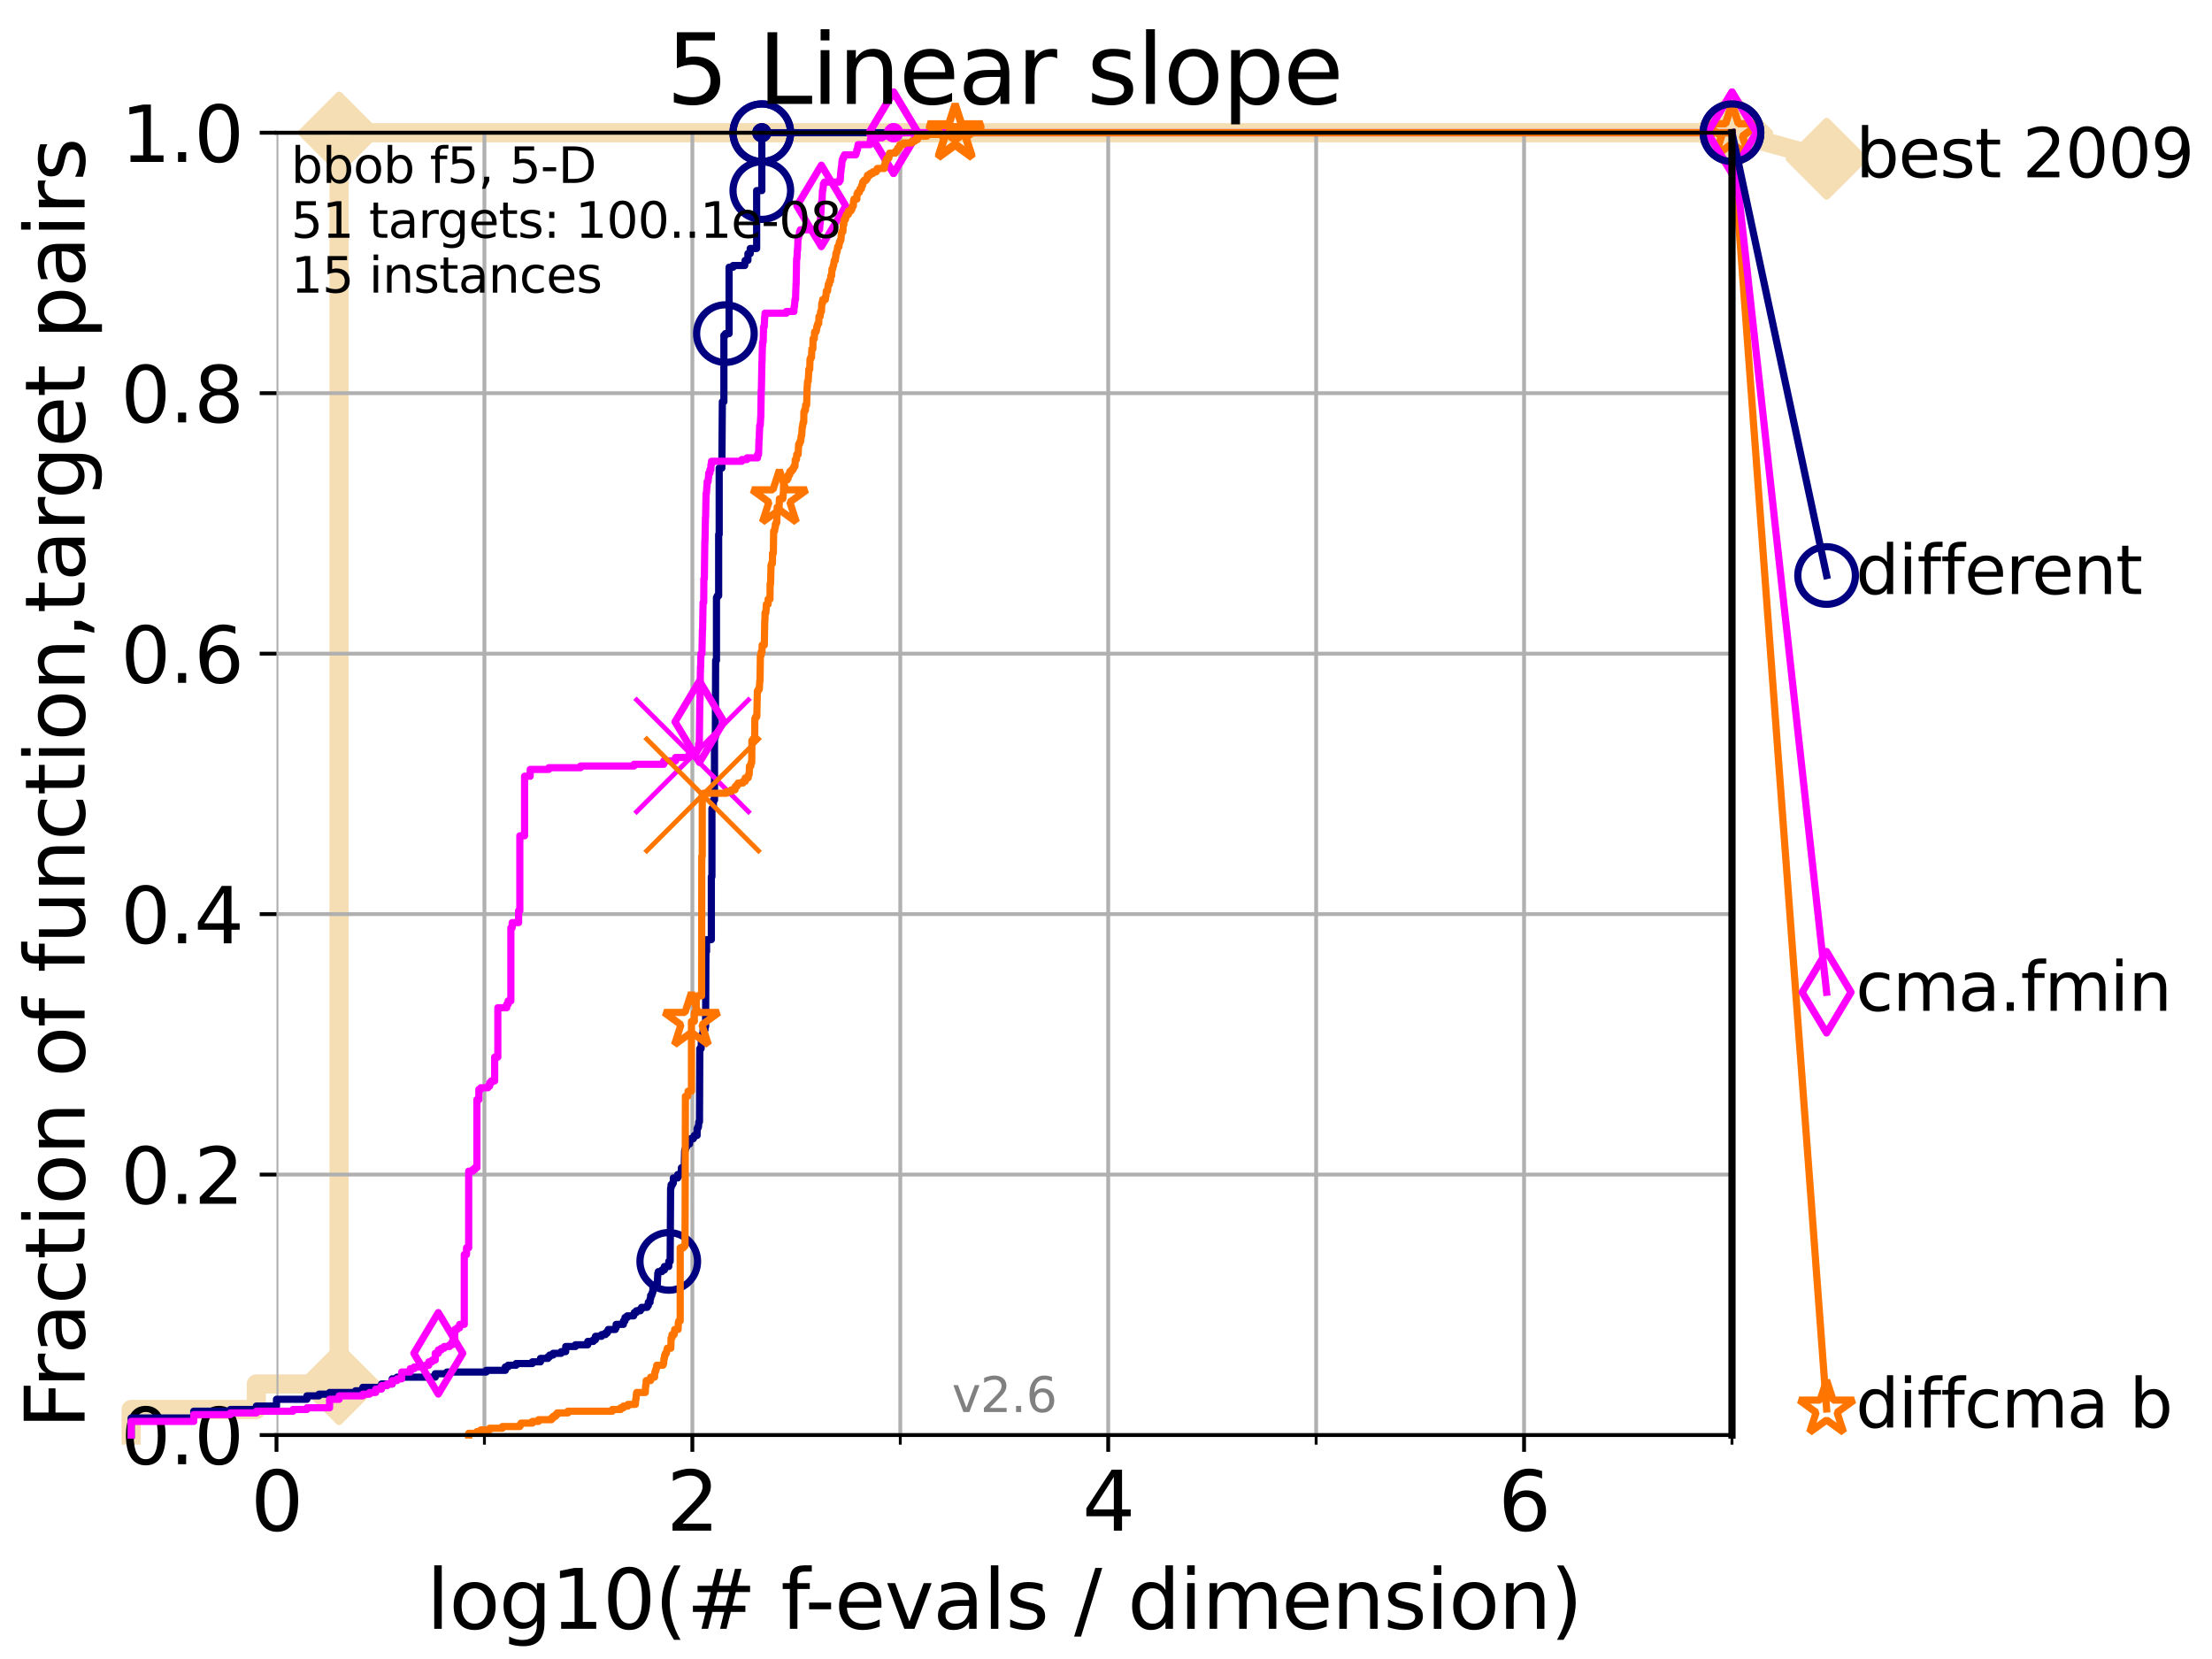 <?xml version="1.0" encoding="utf-8" standalone="no"?>
<!DOCTYPE svg PUBLIC "-//W3C//DTD SVG 1.1//EN"
  "http://www.w3.org/Graphics/SVG/1.1/DTD/svg11.dtd">
<svg height="345.6pt" version="1.1" viewBox="0 0 460.8 345.6" width="460.8pt" xmlns="http://www.w3.org/2000/svg" xmlns:xlink="http://www.w3.org/1999/xlink">
 <defs>
  <style type="text/css">*{stroke-linecap:butt;stroke-linejoin:round;}</style>
 </defs>
 <g id="figure_1">
  <g id="patch_1">
   <path d="M 0 345.6 
L 460.8 345.6 
L 460.8 0 
L 0 0 
z
" style="fill:#ffffff;"/>
  </g>
  <g id="axes_1">
   <g id="patch_2">
    <path d="M 57.6 298.944 
L 360.806 298.944 
L 360.806 27.648 
L 57.6 27.648 
z
" style="fill:#ffffff;"/>
   </g>
   <g id="line2d_1">
    <path d="M 27.324 298.944 
L 27.324 293.624 
L 53.402 293.624 
L 53.402 288.305 
L 70.639 288.305 
L 70.639 27.648 
L 360.806 27.648 
" style="fill:none;stroke:#f5deb3;stroke-linecap:square;stroke-width:4;"/>
   </g>
   <g id="line2d_2">
    <defs>
     <path d="M -0 7.778 
L 7.778 0 
L 0 -7.778 
L -7.778 -0 
z
" id="mfcba99bd50" style="stroke:#f5deb3;stroke-linejoin:miter;stroke-width:1.5;"/>
    </defs>
    <g>
     <use style="fill:#f5deb3;stroke:#f5deb3;stroke-linejoin:miter;stroke-width:1.5;" x="70.639" xlink:href="#mfcba99bd50" y="288.305"/>
     <use style="fill:#f5deb3;stroke:#f5deb3;stroke-linejoin:miter;stroke-width:1.5;" x="70.639" xlink:href="#mfcba99bd50" y="288.305"/>
     <use style="fill:#f5deb3;stroke:#f5deb3;stroke-linejoin:miter;stroke-width:1.5;" x="70.639" xlink:href="#mfcba99bd50" y="27.648"/>
     <use style="fill:#f5deb3;stroke:#f5deb3;stroke-linejoin:miter;stroke-width:1.5;" x="70.639" xlink:href="#mfcba99bd50" y="27.648"/>
     <use style="fill:#f5deb3;stroke:#f5deb3;stroke-linejoin:miter;stroke-width:1.5;" x="360.806" xlink:href="#mfcba99bd50" y="27.648"/>
    </g>
   </g>
   <g id="line2d_3">
    <path style="fill:none;stroke:#f5deb3;stroke-linecap:square;stroke-width:4;"/>
    <g/>
   </g>
   <g id="line2d_4">
    <path d="M 360.806 27.648 
L 380.515 33.074 
" style="fill:none;stroke:#f5deb3;stroke-linecap:square;stroke-width:4;"/>
    <g>
     <use style="fill:#f5deb3;stroke:#f5deb3;stroke-linejoin:miter;stroke-width:1.5;" x="360.806" xlink:href="#mfcba99bd50" y="27.648"/>
     <use style="fill:#f5deb3;stroke:#f5deb3;stroke-linejoin:miter;stroke-width:1.5;" x="380.515" xlink:href="#mfcba99bd50" y="33.074"/>
    </g>
   </g>
   <g id="matplotlib.axis_1">
    <g id="xtick_1">
     <g id="line2d_5">
      <path clip-path="url(#pfdfbabda90)" d="M 57.6 298.944 
L 57.6 27.648 
" style="fill:none;stroke:#b0b0b0;stroke-linecap:square;stroke-width:0.8;"/>
     </g>
     <g id="line2d_6">
      <defs>
       <path d="M 0 0 
L 0 3.5 
" id="mef6f4acfb1" style="stroke:#000000;stroke-width:0.8;"/>
      </defs>
      <g>
       <use style="stroke:#000000;stroke-width:0.8;" x="57.6" xlink:href="#mef6f4acfb1" y="298.944"/>
      </g>
     </g>
     <g id="text_1">
      <!-- 0 -->
      <g transform="translate(52.192 318.861)scale(0.17 -0.17)">
       <defs>
        <path d="M 2034 4250 
Q 1547 4250 1301 3770 
Q 1056 3291 1056 2328 
Q 1056 1369 1301 889 
Q 1547 409 2034 409 
Q 2525 409 2770 889 
Q 3016 1369 3016 2328 
Q 3016 3291 2770 3770 
Q 2525 4250 2034 4250 
z
M 2034 4750 
Q 2819 4750 3233 4129 
Q 3647 3509 3647 2328 
Q 3647 1150 3233 529 
Q 2819 -91 2034 -91 
Q 1250 -91 836 529 
Q 422 1150 422 2328 
Q 422 3509 836 4129 
Q 1250 4750 2034 4750 
z
" id="DejaVuSans-30" transform="scale(0.016)"/>
       </defs>
       <use xlink:href="#DejaVuSans-30"/>
      </g>
     </g>
    </g>
    <g id="xtick_2">
     <g id="line2d_7">
      <path clip-path="url(#pfdfbabda90)" d="M 144.23 298.944 
L 144.23 27.648 
" style="fill:none;stroke:#b0b0b0;stroke-linecap:square;stroke-width:0.8;"/>
     </g>
     <g id="line2d_8">
      <g>
       <use style="stroke:#000000;stroke-width:0.8;" x="144.23" xlink:href="#mef6f4acfb1" y="298.944"/>
      </g>
     </g>
     <g id="text_2">
      <!-- 2 -->
      <g transform="translate(138.822 318.861)scale(0.17 -0.17)">
       <defs>
        <path d="M 1228 531 
L 3431 531 
L 3431 0 
L 469 0 
L 469 531 
Q 828 903 1448 1529 
Q 2069 2156 2228 2338 
Q 2531 2678 2651 2914 
Q 2772 3150 2772 3378 
Q 2772 3750 2511 3984 
Q 2250 4219 1831 4219 
Q 1534 4219 1204 4116 
Q 875 4013 500 3803 
L 500 4441 
Q 881 4594 1212 4672 
Q 1544 4750 1819 4750 
Q 2544 4750 2975 4387 
Q 3406 4025 3406 3419 
Q 3406 3131 3298 2873 
Q 3191 2616 2906 2266 
Q 2828 2175 2409 1742 
Q 1991 1309 1228 531 
z
" id="DejaVuSans-32" transform="scale(0.016)"/>
       </defs>
       <use xlink:href="#DejaVuSans-32"/>
      </g>
     </g>
    </g>
    <g id="xtick_3">
     <g id="line2d_9">
      <path clip-path="url(#pfdfbabda90)" d="M 230.861 298.944 
L 230.861 27.648 
" style="fill:none;stroke:#b0b0b0;stroke-linecap:square;stroke-width:0.8;"/>
     </g>
     <g id="line2d_10">
      <g>
       <use style="stroke:#000000;stroke-width:0.8;" x="230.861" xlink:href="#mef6f4acfb1" y="298.944"/>
      </g>
     </g>
     <g id="text_3">
      <!-- 4 -->
      <g transform="translate(225.453 318.861)scale(0.17 -0.17)">
       <defs>
        <path d="M 2419 4116 
L 825 1625 
L 2419 1625 
L 2419 4116 
z
M 2253 4666 
L 3047 4666 
L 3047 1625 
L 3713 1625 
L 3713 1100 
L 3047 1100 
L 3047 0 
L 2419 0 
L 2419 1100 
L 313 1100 
L 313 1709 
L 2253 4666 
z
" id="DejaVuSans-34" transform="scale(0.016)"/>
       </defs>
       <use xlink:href="#DejaVuSans-34"/>
      </g>
     </g>
    </g>
    <g id="xtick_4">
     <g id="line2d_11">
      <path clip-path="url(#pfdfbabda90)" d="M 317.491 298.944 
L 317.491 27.648 
" style="fill:none;stroke:#b0b0b0;stroke-linecap:square;stroke-width:0.8;"/>
     </g>
     <g id="line2d_12">
      <g>
       <use style="stroke:#000000;stroke-width:0.8;" x="317.491" xlink:href="#mef6f4acfb1" y="298.944"/>
      </g>
     </g>
     <g id="text_4">
      <!-- 6 -->
      <g transform="translate(312.083 318.861)scale(0.17 -0.17)">
       <defs>
        <path d="M 2113 2584 
Q 1688 2584 1439 2293 
Q 1191 2003 1191 1497 
Q 1191 994 1439 701 
Q 1688 409 2113 409 
Q 2538 409 2786 701 
Q 3034 994 3034 1497 
Q 3034 2003 2786 2293 
Q 2538 2584 2113 2584 
z
M 3366 4563 
L 3366 3988 
Q 3128 4100 2886 4159 
Q 2644 4219 2406 4219 
Q 1781 4219 1451 3797 
Q 1122 3375 1075 2522 
Q 1259 2794 1537 2939 
Q 1816 3084 2150 3084 
Q 2853 3084 3261 2657 
Q 3669 2231 3669 1497 
Q 3669 778 3244 343 
Q 2819 -91 2113 -91 
Q 1303 -91 875 529 
Q 447 1150 447 2328 
Q 447 3434 972 4092 
Q 1497 4750 2381 4750 
Q 2619 4750 2861 4703 
Q 3103 4656 3366 4563 
z
" id="DejaVuSans-36" transform="scale(0.016)"/>
       </defs>
       <use xlink:href="#DejaVuSans-36"/>
      </g>
     </g>
    </g>
    <g id="xtick_5">
     <g id="line2d_13">
      <path clip-path="url(#pfdfbabda90)" d="M 100.915 298.944 
L 100.915 27.648 
" style="fill:none;stroke:#b0b0b0;stroke-linecap:square;stroke-width:0.8;"/>
     </g>
     <g id="line2d_14">
      <defs>
       <path d="M 0 0 
L 0 2 
" id="m8b1c87d5b9" style="stroke:#000000;stroke-width:0.6;"/>
      </defs>
      <g>
       <use style="stroke:#000000;stroke-width:0.6;" x="100.915" xlink:href="#m8b1c87d5b9" y="298.944"/>
      </g>
     </g>
    </g>
    <g id="xtick_6">
     <g id="line2d_15">
      <path clip-path="url(#pfdfbabda90)" d="M 187.546 298.944 
L 187.546 27.648 
" style="fill:none;stroke:#b0b0b0;stroke-linecap:square;stroke-width:0.8;"/>
     </g>
     <g id="line2d_16">
      <g>
       <use style="stroke:#000000;stroke-width:0.6;" x="187.546" xlink:href="#m8b1c87d5b9" y="298.944"/>
      </g>
     </g>
    </g>
    <g id="xtick_7">
     <g id="line2d_17">
      <path clip-path="url(#pfdfbabda90)" d="M 274.176 298.944 
L 274.176 27.648 
" style="fill:none;stroke:#b0b0b0;stroke-linecap:square;stroke-width:0.8;"/>
     </g>
     <g id="line2d_18">
      <g>
       <use style="stroke:#000000;stroke-width:0.6;" x="274.176" xlink:href="#m8b1c87d5b9" y="298.944"/>
      </g>
     </g>
    </g>
    <g id="xtick_8">
     <g id="line2d_19">
      <path clip-path="url(#pfdfbabda90)" d="M 360.806 298.944 
L 360.806 27.648 
" style="fill:none;stroke:#b0b0b0;stroke-linecap:square;stroke-width:0.8;"/>
     </g>
     <g id="line2d_20">
      <g>
       <use style="stroke:#000000;stroke-width:0.6;" x="360.806" xlink:href="#m8b1c87d5b9" y="298.944"/>
      </g>
     </g>
    </g>
    <g id="text_5">
     <!-- log10(# f-evals / dimension) -->
     <g transform="translate(88.823 339.314)scale(0.17 -0.17)">
      <defs>
       <path d="M 603 4863 
L 1178 4863 
L 1178 0 
L 603 0 
L 603 4863 
z
" id="DejaVuSans-6c" transform="scale(0.016)"/>
       <path d="M 1959 3097 
Q 1497 3097 1228 2736 
Q 959 2375 959 1747 
Q 959 1119 1226 758 
Q 1494 397 1959 397 
Q 2419 397 2687 759 
Q 2956 1122 2956 1747 
Q 2956 2369 2687 2733 
Q 2419 3097 1959 3097 
z
M 1959 3584 
Q 2709 3584 3137 3096 
Q 3566 2609 3566 1747 
Q 3566 888 3137 398 
Q 2709 -91 1959 -91 
Q 1206 -91 779 398 
Q 353 888 353 1747 
Q 353 2609 779 3096 
Q 1206 3584 1959 3584 
z
" id="DejaVuSans-6f" transform="scale(0.016)"/>
       <path d="M 2906 1791 
Q 2906 2416 2648 2759 
Q 2391 3103 1925 3103 
Q 1463 3103 1205 2759 
Q 947 2416 947 1791 
Q 947 1169 1205 825 
Q 1463 481 1925 481 
Q 2391 481 2648 825 
Q 2906 1169 2906 1791 
z
M 3481 434 
Q 3481 -459 3084 -895 
Q 2688 -1331 1869 -1331 
Q 1566 -1331 1297 -1286 
Q 1028 -1241 775 -1147 
L 775 -588 
Q 1028 -725 1275 -790 
Q 1522 -856 1778 -856 
Q 2344 -856 2625 -561 
Q 2906 -266 2906 331 
L 2906 616 
Q 2728 306 2450 153 
Q 2172 0 1784 0 
Q 1141 0 747 490 
Q 353 981 353 1791 
Q 353 2603 747 3093 
Q 1141 3584 1784 3584 
Q 2172 3584 2450 3431 
Q 2728 3278 2906 2969 
L 2906 3500 
L 3481 3500 
L 3481 434 
z
" id="DejaVuSans-67" transform="scale(0.016)"/>
       <path d="M 794 531 
L 1825 531 
L 1825 4091 
L 703 3866 
L 703 4441 
L 1819 4666 
L 2450 4666 
L 2450 531 
L 3481 531 
L 3481 0 
L 794 0 
L 794 531 
z
" id="DejaVuSans-31" transform="scale(0.016)"/>
       <path d="M 1984 4856 
Q 1566 4138 1362 3434 
Q 1159 2731 1159 2009 
Q 1159 1288 1364 580 
Q 1569 -128 1984 -844 
L 1484 -844 
Q 1016 -109 783 600 
Q 550 1309 550 2009 
Q 550 2706 781 3412 
Q 1013 4119 1484 4856 
L 1984 4856 
z
" id="DejaVuSans-28" transform="scale(0.016)"/>
       <path d="M 3272 2816 
L 2363 2816 
L 2100 1772 
L 3016 1772 
L 3272 2816 
z
M 2803 4594 
L 2478 3297 
L 3391 3297 
L 3719 4594 
L 4219 4594 
L 3897 3297 
L 4872 3297 
L 4872 2816 
L 3775 2816 
L 3519 1772 
L 4513 1772 
L 4513 1294 
L 3397 1294 
L 3072 0 
L 2572 0 
L 2894 1294 
L 1978 1294 
L 1656 0 
L 1153 0 
L 1478 1294 
L 494 1294 
L 494 1772 
L 1594 1772 
L 1856 2816 
L 850 2816 
L 850 3297 
L 1978 3297 
L 2297 4594 
L 2803 4594 
z
" id="DejaVuSans-23" transform="scale(0.016)"/>
       <path id="DejaVuSans-20" transform="scale(0.016)"/>
       <path d="M 2375 4863 
L 2375 4384 
L 1825 4384 
Q 1516 4384 1395 4259 
Q 1275 4134 1275 3809 
L 1275 3500 
L 2222 3500 
L 2222 3053 
L 1275 3053 
L 1275 0 
L 697 0 
L 697 3053 
L 147 3053 
L 147 3500 
L 697 3500 
L 697 3744 
Q 697 4328 969 4595 
Q 1241 4863 1831 4863 
L 2375 4863 
z
" id="DejaVuSans-66" transform="scale(0.016)"/>
       <path d="M 313 2009 
L 1997 2009 
L 1997 1497 
L 313 1497 
L 313 2009 
z
" id="DejaVuSans-2d" transform="scale(0.016)"/>
       <path d="M 3597 1894 
L 3597 1613 
L 953 1613 
Q 991 1019 1311 708 
Q 1631 397 2203 397 
Q 2534 397 2845 478 
Q 3156 559 3463 722 
L 3463 178 
Q 3153 47 2828 -22 
Q 2503 -91 2169 -91 
Q 1331 -91 842 396 
Q 353 884 353 1716 
Q 353 2575 817 3079 
Q 1281 3584 2069 3584 
Q 2775 3584 3186 3129 
Q 3597 2675 3597 1894 
z
M 3022 2063 
Q 3016 2534 2758 2815 
Q 2500 3097 2075 3097 
Q 1594 3097 1305 2825 
Q 1016 2553 972 2059 
L 3022 2063 
z
" id="DejaVuSans-65" transform="scale(0.016)"/>
       <path d="M 191 3500 
L 800 3500 
L 1894 563 
L 2988 3500 
L 3597 3500 
L 2284 0 
L 1503 0 
L 191 3500 
z
" id="DejaVuSans-76" transform="scale(0.016)"/>
       <path d="M 2194 1759 
Q 1497 1759 1228 1600 
Q 959 1441 959 1056 
Q 959 750 1161 570 
Q 1363 391 1709 391 
Q 2188 391 2477 730 
Q 2766 1069 2766 1631 
L 2766 1759 
L 2194 1759 
z
M 3341 1997 
L 3341 0 
L 2766 0 
L 2766 531 
Q 2569 213 2275 61 
Q 1981 -91 1556 -91 
Q 1019 -91 701 211 
Q 384 513 384 1019 
Q 384 1609 779 1909 
Q 1175 2209 1959 2209 
L 2766 2209 
L 2766 2266 
Q 2766 2663 2505 2880 
Q 2244 3097 1772 3097 
Q 1472 3097 1187 3025 
Q 903 2953 641 2809 
L 641 3341 
Q 956 3463 1253 3523 
Q 1550 3584 1831 3584 
Q 2591 3584 2966 3190 
Q 3341 2797 3341 1997 
z
" id="DejaVuSans-61" transform="scale(0.016)"/>
       <path d="M 2834 3397 
L 2834 2853 
Q 2591 2978 2328 3040 
Q 2066 3103 1784 3103 
Q 1356 3103 1142 2972 
Q 928 2841 928 2578 
Q 928 2378 1081 2264 
Q 1234 2150 1697 2047 
L 1894 2003 
Q 2506 1872 2764 1633 
Q 3022 1394 3022 966 
Q 3022 478 2636 193 
Q 2250 -91 1575 -91 
Q 1294 -91 989 -36 
Q 684 19 347 128 
L 347 722 
Q 666 556 975 473 
Q 1284 391 1588 391 
Q 1994 391 2212 530 
Q 2431 669 2431 922 
Q 2431 1156 2273 1281 
Q 2116 1406 1581 1522 
L 1381 1569 
Q 847 1681 609 1914 
Q 372 2147 372 2553 
Q 372 3047 722 3315 
Q 1072 3584 1716 3584 
Q 2034 3584 2315 3537 
Q 2597 3491 2834 3397 
z
" id="DejaVuSans-73" transform="scale(0.016)"/>
       <path d="M 1625 4666 
L 2156 4666 
L 531 -594 
L 0 -594 
L 1625 4666 
z
" id="DejaVuSans-2f" transform="scale(0.016)"/>
       <path d="M 2906 2969 
L 2906 4863 
L 3481 4863 
L 3481 0 
L 2906 0 
L 2906 525 
Q 2725 213 2448 61 
Q 2172 -91 1784 -91 
Q 1150 -91 751 415 
Q 353 922 353 1747 
Q 353 2572 751 3078 
Q 1150 3584 1784 3584 
Q 2172 3584 2448 3432 
Q 2725 3281 2906 2969 
z
M 947 1747 
Q 947 1113 1208 752 
Q 1469 391 1925 391 
Q 2381 391 2643 752 
Q 2906 1113 2906 1747 
Q 2906 2381 2643 2742 
Q 2381 3103 1925 3103 
Q 1469 3103 1208 2742 
Q 947 2381 947 1747 
z
" id="DejaVuSans-64" transform="scale(0.016)"/>
       <path d="M 603 3500 
L 1178 3500 
L 1178 0 
L 603 0 
L 603 3500 
z
M 603 4863 
L 1178 4863 
L 1178 4134 
L 603 4134 
L 603 4863 
z
" id="DejaVuSans-69" transform="scale(0.016)"/>
       <path d="M 3328 2828 
Q 3544 3216 3844 3400 
Q 4144 3584 4550 3584 
Q 5097 3584 5394 3201 
Q 5691 2819 5691 2113 
L 5691 0 
L 5113 0 
L 5113 2094 
Q 5113 2597 4934 2840 
Q 4756 3084 4391 3084 
Q 3944 3084 3684 2787 
Q 3425 2491 3425 1978 
L 3425 0 
L 2847 0 
L 2847 2094 
Q 2847 2600 2669 2842 
Q 2491 3084 2119 3084 
Q 1678 3084 1418 2786 
Q 1159 2488 1159 1978 
L 1159 0 
L 581 0 
L 581 3500 
L 1159 3500 
L 1159 2956 
Q 1356 3278 1631 3431 
Q 1906 3584 2284 3584 
Q 2666 3584 2933 3390 
Q 3200 3197 3328 2828 
z
" id="DejaVuSans-6d" transform="scale(0.016)"/>
       <path d="M 3513 2113 
L 3513 0 
L 2938 0 
L 2938 2094 
Q 2938 2591 2744 2837 
Q 2550 3084 2163 3084 
Q 1697 3084 1428 2787 
Q 1159 2491 1159 1978 
L 1159 0 
L 581 0 
L 581 3500 
L 1159 3500 
L 1159 2956 
Q 1366 3272 1645 3428 
Q 1925 3584 2291 3584 
Q 2894 3584 3203 3211 
Q 3513 2838 3513 2113 
z
" id="DejaVuSans-6e" transform="scale(0.016)"/>
       <path d="M 513 4856 
L 1013 4856 
Q 1481 4119 1714 3412 
Q 1947 2706 1947 2009 
Q 1947 1309 1714 600 
Q 1481 -109 1013 -844 
L 513 -844 
Q 928 -128 1133 580 
Q 1338 1288 1338 2009 
Q 1338 2731 1133 3434 
Q 928 4138 513 4856 
z
" id="DejaVuSans-29" transform="scale(0.016)"/>
      </defs>
      <use xlink:href="#DejaVuSans-6c"/>
      <use x="27.783" xlink:href="#DejaVuSans-6f"/>
      <use x="88.965" xlink:href="#DejaVuSans-67"/>
      <use x="152.441" xlink:href="#DejaVuSans-31"/>
      <use x="216.064" xlink:href="#DejaVuSans-30"/>
      <use x="279.688" xlink:href="#DejaVuSans-28"/>
      <use x="318.701" xlink:href="#DejaVuSans-23"/>
      <use x="402.49" xlink:href="#DejaVuSans-20"/>
      <use x="434.277" xlink:href="#DejaVuSans-66"/>
      <use x="463.982" xlink:href="#DejaVuSans-2d"/>
      <use x="500.066" xlink:href="#DejaVuSans-65"/>
      <use x="561.59" xlink:href="#DejaVuSans-76"/>
      <use x="620.77" xlink:href="#DejaVuSans-61"/>
      <use x="682.049" xlink:href="#DejaVuSans-6c"/>
      <use x="709.832" xlink:href="#DejaVuSans-73"/>
      <use x="761.932" xlink:href="#DejaVuSans-20"/>
      <use x="793.719" xlink:href="#DejaVuSans-2f"/>
      <use x="827.41" xlink:href="#DejaVuSans-20"/>
      <use x="859.197" xlink:href="#DejaVuSans-64"/>
      <use x="922.674" xlink:href="#DejaVuSans-69"/>
      <use x="950.457" xlink:href="#DejaVuSans-6d"/>
      <use x="1047.869" xlink:href="#DejaVuSans-65"/>
      <use x="1109.393" xlink:href="#DejaVuSans-6e"/>
      <use x="1172.771" xlink:href="#DejaVuSans-73"/>
      <use x="1224.871" xlink:href="#DejaVuSans-69"/>
      <use x="1252.654" xlink:href="#DejaVuSans-6f"/>
      <use x="1313.836" xlink:href="#DejaVuSans-6e"/>
      <use x="1377.215" xlink:href="#DejaVuSans-29"/>
     </g>
    </g>
   </g>
   <g id="matplotlib.axis_2">
    <g id="ytick_1">
     <g id="line2d_21">
      <path clip-path="url(#pfdfbabda90)" d="M 57.6 298.944 
L 360.806 298.944 
" style="fill:none;stroke:#b0b0b0;stroke-linecap:square;stroke-width:0.8;"/>
     </g>
     <g id="line2d_22">
      <defs>
       <path d="M 0 0 
L -3.5 0 
" id="m7b8981f599" style="stroke:#000000;stroke-width:0.8;"/>
      </defs>
      <g>
       <use style="stroke:#000000;stroke-width:0.8;" x="57.6" xlink:href="#m7b8981f599" y="298.944"/>
      </g>
     </g>
     <g id="text_6">
      <!-- 0.0 -->
      <g transform="translate(25.155 305.023)scale(0.16 -0.16)">
       <defs>
        <path d="M 684 794 
L 1344 794 
L 1344 0 
L 684 0 
L 684 794 
z
" id="DejaVuSans-2e" transform="scale(0.016)"/>
       </defs>
       <use xlink:href="#DejaVuSans-30"/>
       <use x="63.623" xlink:href="#DejaVuSans-2e"/>
       <use x="95.41" xlink:href="#DejaVuSans-30"/>
      </g>
     </g>
    </g>
    <g id="ytick_2">
     <g id="line2d_23">
      <path clip-path="url(#pfdfbabda90)" d="M 57.6 244.685 
L 360.806 244.685 
" style="fill:none;stroke:#b0b0b0;stroke-linecap:square;stroke-width:0.8;"/>
     </g>
     <g id="line2d_24">
      <g>
       <use style="stroke:#000000;stroke-width:0.8;" x="57.6" xlink:href="#m7b8981f599" y="244.685"/>
      </g>
     </g>
     <g id="text_7">
      <!-- 0.2 -->
      <g transform="translate(25.155 250.764)scale(0.16 -0.16)">
       <use xlink:href="#DejaVuSans-30"/>
       <use x="63.623" xlink:href="#DejaVuSans-2e"/>
       <use x="95.41" xlink:href="#DejaVuSans-32"/>
      </g>
     </g>
    </g>
    <g id="ytick_3">
     <g id="line2d_25">
      <path clip-path="url(#pfdfbabda90)" d="M 57.6 190.426 
L 360.806 190.426 
" style="fill:none;stroke:#b0b0b0;stroke-linecap:square;stroke-width:0.8;"/>
     </g>
     <g id="line2d_26">
      <g>
       <use style="stroke:#000000;stroke-width:0.8;" x="57.6" xlink:href="#m7b8981f599" y="190.426"/>
      </g>
     </g>
     <g id="text_8">
      <!-- 0.4 -->
      <g transform="translate(25.155 196.504)scale(0.16 -0.16)">
       <use xlink:href="#DejaVuSans-30"/>
       <use x="63.623" xlink:href="#DejaVuSans-2e"/>
       <use x="95.41" xlink:href="#DejaVuSans-34"/>
      </g>
     </g>
    </g>
    <g id="ytick_4">
     <g id="line2d_27">
      <path clip-path="url(#pfdfbabda90)" d="M 57.6 136.166 
L 360.806 136.166 
" style="fill:none;stroke:#b0b0b0;stroke-linecap:square;stroke-width:0.8;"/>
     </g>
     <g id="line2d_28">
      <g>
       <use style="stroke:#000000;stroke-width:0.8;" x="57.6" xlink:href="#m7b8981f599" y="136.166"/>
      </g>
     </g>
     <g id="text_9">
      <!-- 0.6 -->
      <g transform="translate(25.155 142.245)scale(0.16 -0.16)">
       <use xlink:href="#DejaVuSans-30"/>
       <use x="63.623" xlink:href="#DejaVuSans-2e"/>
       <use x="95.41" xlink:href="#DejaVuSans-36"/>
      </g>
     </g>
    </g>
    <g id="ytick_5">
     <g id="line2d_29">
      <path clip-path="url(#pfdfbabda90)" d="M 57.6 81.907 
L 360.806 81.907 
" style="fill:none;stroke:#b0b0b0;stroke-linecap:square;stroke-width:0.8;"/>
     </g>
     <g id="line2d_30">
      <g>
       <use style="stroke:#000000;stroke-width:0.8;" x="57.6" xlink:href="#m7b8981f599" y="81.907"/>
      </g>
     </g>
     <g id="text_10">
      <!-- 0.8 -->
      <g transform="translate(25.155 87.986)scale(0.16 -0.16)">
       <defs>
        <path d="M 2034 2216 
Q 1584 2216 1326 1975 
Q 1069 1734 1069 1313 
Q 1069 891 1326 650 
Q 1584 409 2034 409 
Q 2484 409 2743 651 
Q 3003 894 3003 1313 
Q 3003 1734 2745 1975 
Q 2488 2216 2034 2216 
z
M 1403 2484 
Q 997 2584 770 2862 
Q 544 3141 544 3541 
Q 544 4100 942 4425 
Q 1341 4750 2034 4750 
Q 2731 4750 3128 4425 
Q 3525 4100 3525 3541 
Q 3525 3141 3298 2862 
Q 3072 2584 2669 2484 
Q 3125 2378 3379 2068 
Q 3634 1759 3634 1313 
Q 3634 634 3220 271 
Q 2806 -91 2034 -91 
Q 1263 -91 848 271 
Q 434 634 434 1313 
Q 434 1759 690 2068 
Q 947 2378 1403 2484 
z
M 1172 3481 
Q 1172 3119 1398 2916 
Q 1625 2713 2034 2713 
Q 2441 2713 2670 2916 
Q 2900 3119 2900 3481 
Q 2900 3844 2670 4047 
Q 2441 4250 2034 4250 
Q 1625 4250 1398 4047 
Q 1172 3844 1172 3481 
z
" id="DejaVuSans-38" transform="scale(0.016)"/>
       </defs>
       <use xlink:href="#DejaVuSans-30"/>
       <use x="63.623" xlink:href="#DejaVuSans-2e"/>
       <use x="95.41" xlink:href="#DejaVuSans-38"/>
      </g>
     </g>
    </g>
    <g id="ytick_6">
     <g id="line2d_31">
      <path clip-path="url(#pfdfbabda90)" d="M 57.6 27.648 
L 360.806 27.648 
" style="fill:none;stroke:#b0b0b0;stroke-linecap:square;stroke-width:0.8;"/>
     </g>
     <g id="line2d_32">
      <g>
       <use style="stroke:#000000;stroke-width:0.8;" x="57.6" xlink:href="#m7b8981f599" y="27.648"/>
      </g>
     </g>
     <g id="text_11">
      <!-- 1.0 -->
      <g transform="translate(25.155 33.727)scale(0.16 -0.16)">
       <use xlink:href="#DejaVuSans-31"/>
       <use x="63.623" xlink:href="#DejaVuSans-2e"/>
       <use x="95.41" xlink:href="#DejaVuSans-30"/>
      </g>
     </g>
    </g>
    <g id="text_12">
     <!-- Fraction of function,target pairs -->
     <g transform="translate(17.62 297.681)rotate(-90)scale(0.17 -0.17)">
      <defs>
       <path d="M 628 4666 
L 3309 4666 
L 3309 4134 
L 1259 4134 
L 1259 2759 
L 3109 2759 
L 3109 2228 
L 1259 2228 
L 1259 0 
L 628 0 
L 628 4666 
z
" id="DejaVuSans-46" transform="scale(0.016)"/>
       <path d="M 2631 2963 
Q 2534 3019 2420 3045 
Q 2306 3072 2169 3072 
Q 1681 3072 1420 2755 
Q 1159 2438 1159 1844 
L 1159 0 
L 581 0 
L 581 3500 
L 1159 3500 
L 1159 2956 
Q 1341 3275 1631 3429 
Q 1922 3584 2338 3584 
Q 2397 3584 2469 3576 
Q 2541 3569 2628 3553 
L 2631 2963 
z
" id="DejaVuSans-72" transform="scale(0.016)"/>
       <path d="M 3122 3366 
L 3122 2828 
Q 2878 2963 2633 3030 
Q 2388 3097 2138 3097 
Q 1578 3097 1268 2742 
Q 959 2388 959 1747 
Q 959 1106 1268 751 
Q 1578 397 2138 397 
Q 2388 397 2633 464 
Q 2878 531 3122 666 
L 3122 134 
Q 2881 22 2623 -34 
Q 2366 -91 2075 -91 
Q 1284 -91 818 406 
Q 353 903 353 1747 
Q 353 2603 823 3093 
Q 1294 3584 2113 3584 
Q 2378 3584 2631 3529 
Q 2884 3475 3122 3366 
z
" id="DejaVuSans-63" transform="scale(0.016)"/>
       <path d="M 1172 4494 
L 1172 3500 
L 2356 3500 
L 2356 3053 
L 1172 3053 
L 1172 1153 
Q 1172 725 1289 603 
Q 1406 481 1766 481 
L 2356 481 
L 2356 0 
L 1766 0 
Q 1100 0 847 248 
Q 594 497 594 1153 
L 594 3053 
L 172 3053 
L 172 3500 
L 594 3500 
L 594 4494 
L 1172 4494 
z
" id="DejaVuSans-74" transform="scale(0.016)"/>
       <path d="M 544 1381 
L 544 3500 
L 1119 3500 
L 1119 1403 
Q 1119 906 1312 657 
Q 1506 409 1894 409 
Q 2359 409 2629 706 
Q 2900 1003 2900 1516 
L 2900 3500 
L 3475 3500 
L 3475 0 
L 2900 0 
L 2900 538 
Q 2691 219 2414 64 
Q 2138 -91 1772 -91 
Q 1169 -91 856 284 
Q 544 659 544 1381 
z
M 1991 3584 
L 1991 3584 
z
" id="DejaVuSans-75" transform="scale(0.016)"/>
       <path d="M 750 794 
L 1409 794 
L 1409 256 
L 897 -744 
L 494 -744 
L 750 256 
L 750 794 
z
" id="DejaVuSans-2c" transform="scale(0.016)"/>
       <path d="M 1159 525 
L 1159 -1331 
L 581 -1331 
L 581 3500 
L 1159 3500 
L 1159 2969 
Q 1341 3281 1617 3432 
Q 1894 3584 2278 3584 
Q 2916 3584 3314 3078 
Q 3713 2572 3713 1747 
Q 3713 922 3314 415 
Q 2916 -91 2278 -91 
Q 1894 -91 1617 61 
Q 1341 213 1159 525 
z
M 3116 1747 
Q 3116 2381 2855 2742 
Q 2594 3103 2138 3103 
Q 1681 3103 1420 2742 
Q 1159 2381 1159 1747 
Q 1159 1113 1420 752 
Q 1681 391 2138 391 
Q 2594 391 2855 752 
Q 3116 1113 3116 1747 
z
" id="DejaVuSans-70" transform="scale(0.016)"/>
      </defs>
      <use xlink:href="#DejaVuSans-46"/>
      <use x="50.27" xlink:href="#DejaVuSans-72"/>
      <use x="91.383" xlink:href="#DejaVuSans-61"/>
      <use x="152.662" xlink:href="#DejaVuSans-63"/>
      <use x="207.643" xlink:href="#DejaVuSans-74"/>
      <use x="246.852" xlink:href="#DejaVuSans-69"/>
      <use x="274.635" xlink:href="#DejaVuSans-6f"/>
      <use x="335.816" xlink:href="#DejaVuSans-6e"/>
      <use x="399.195" xlink:href="#DejaVuSans-20"/>
      <use x="430.982" xlink:href="#DejaVuSans-6f"/>
      <use x="492.164" xlink:href="#DejaVuSans-66"/>
      <use x="527.369" xlink:href="#DejaVuSans-20"/>
      <use x="559.156" xlink:href="#DejaVuSans-66"/>
      <use x="594.361" xlink:href="#DejaVuSans-75"/>
      <use x="657.74" xlink:href="#DejaVuSans-6e"/>
      <use x="721.119" xlink:href="#DejaVuSans-63"/>
      <use x="776.1" xlink:href="#DejaVuSans-74"/>
      <use x="815.309" xlink:href="#DejaVuSans-69"/>
      <use x="843.092" xlink:href="#DejaVuSans-6f"/>
      <use x="904.273" xlink:href="#DejaVuSans-6e"/>
      <use x="967.652" xlink:href="#DejaVuSans-2c"/>
      <use x="999.439" xlink:href="#DejaVuSans-74"/>
      <use x="1038.648" xlink:href="#DejaVuSans-61"/>
      <use x="1099.928" xlink:href="#DejaVuSans-72"/>
      <use x="1139.291" xlink:href="#DejaVuSans-67"/>
      <use x="1202.768" xlink:href="#DejaVuSans-65"/>
      <use x="1264.291" xlink:href="#DejaVuSans-74"/>
      <use x="1303.5" xlink:href="#DejaVuSans-20"/>
      <use x="1335.287" xlink:href="#DejaVuSans-70"/>
      <use x="1398.764" xlink:href="#DejaVuSans-61"/>
      <use x="1460.043" xlink:href="#DejaVuSans-69"/>
      <use x="1487.826" xlink:href="#DejaVuSans-72"/>
      <use x="1528.939" xlink:href="#DejaVuSans-73"/>
     </g>
    </g>
   </g>
   <g id="line2d_33">
    <defs>
     <path d="M 0 1.5 
C 0.398 1.5 0.779 1.342 1.061 1.061 
C 1.342 0.779 1.5 0.398 1.5 0 
C 1.5 -0.398 1.342 -0.779 1.061 -1.061 
C 0.779 -1.342 0.398 -1.5 0 -1.5 
C -0.398 -1.5 -0.779 -1.342 -1.061 -1.061 
C -1.342 -0.779 -1.5 -0.398 -1.5 0 
C -1.5 0.398 -1.342 0.779 -1.061 1.061 
C -0.779 1.342 -0.398 1.5 0 1.5 
z
" id="mdd7a407082" style="stroke:#f5deb3;"/>
    </defs>
    <g>
     <use style="fill:#f5deb3;stroke:#f5deb3;" x="70.639" xlink:href="#mdd7a407082" y="27.648"/>
     <use style="fill:#f5deb3;stroke:#f5deb3;" x="70.639" xlink:href="#mdd7a407082" y="27.648"/>
    </g>
   </g>
   <g id="line2d_34">
    <defs>
     <path d="M 0 1.5 
C 0.398 1.5 0.779 1.342 1.061 1.061 
C 1.342 0.779 1.5 0.398 1.5 0 
C 1.5 -0.398 1.342 -0.779 1.061 -1.061 
C 0.779 -1.342 0.398 -1.5 0 -1.5 
C -0.398 -1.5 -0.779 -1.342 -1.061 -1.061 
C -1.342 -0.779 -1.5 -0.398 -1.5 0 
C -1.5 0.398 -1.342 0.779 -1.061 1.061 
C -0.779 1.342 -0.398 1.5 0 1.5 
z
" id="mfd2ef6da61" style="stroke:#000080;"/>
    </defs>
    <g>
     <use style="fill:#000080;stroke:#000080;" x="158.7" xlink:href="#mfd2ef6da61" y="27.648"/>
     <use style="fill:#000080;stroke:#000080;" x="158.7" xlink:href="#mfd2ef6da61" y="27.648"/>
    </g>
   </g>
   <g id="line2d_35">
    <path d="M 27.324 298.944 
L 27.324 295.398 
L 40.363 295.398 
L 40.363 293.979 
L 47.991 293.979 
L 47.991 293.624 
L 53.402 293.624 
L 53.402 292.915 
L 57.6 292.915 
L 57.6 291.497 
L 63.93 291.497 
L 63.93 290.787 
L 66.441 290.787 
L 66.441 290.433 
L 68.657 290.433 
L 68.657 290.078 
L 74.069 290.078 
L 74.069 289.723 
L 75.575 289.723 
L 75.575 289.014 
L 79.481 289.014 
L 79.481 288.305 
L 81.696 288.305 
L 81.696 287.241 
L 82.713 287.241 
L 82.713 286.886 
L 90.668 286.886 
L 90.668 286.177 
L 93.099 286.177 
L 93.099 285.822 
L 101.288 285.822 
L 101.288 285.468 
L 105.263 285.468 
L 105.263 284.759 
L 105.851 284.759 
L 105.851 284.404 
L 107.512 284.404 
L 107.512 284.049 
L 110.897 284.049 
L 110.897 283.695 
L 112.589 283.695 
L 112.589 282.985 
L 114.142 282.985 
L 114.142 282.631 
L 114.51 282.631 
L 114.51 282.276 
L 115.227 282.276 
L 115.227 281.922 
L 116.908 281.922 
L 116.908 281.567 
L 117.849 281.567 
L 117.849 280.503 
L 119.876 280.503 
L 119.876 280.148 
L 122.44 280.148 
L 122.44 279.439 
L 123.601 279.439 
L 123.601 279.084 
L 124.047 279.084 
L 124.047 278.375 
L 125.322 278.375 
L 125.322 278.021 
L 126.127 278.021 
L 126.127 277.666 
L 126.517 277.666 
L 126.517 277.311 
L 126.709 277.311 
L 126.709 276.957 
L 128.178 276.957 
L 128.178 276.602 
L 128.354 276.602 
L 128.354 275.893 
L 129.866 275.893 
L 129.866 275.183 
L 130.187 275.183 
L 130.187 274.474 
L 130.657 274.474 
L 130.657 274.12 
L 132.001 274.12 
L 132.001 273.765 
L 132.145 273.765 
L 132.145 273.41 
L 132.569 273.41 
L 132.569 273.056 
L 133.39 273.056 
L 133.39 272.701 
L 133.656 272.701 
L 133.656 272.346 
L 134.808 272.346 
L 134.808 271.992 
L 135.055 271.992 
L 135.055 271.282 
L 135.419 271.282 
L 135.419 270.573 
L 135.539 270.573 
L 135.539 269.864 
L 135.776 269.864 
L 135.776 269.509 
L 135.894 269.509 
L 135.894 269.155 
L 136.011 269.155 
L 136.011 267.736 
L 136.92 267.736 
L 137.031 265.254 
L 137.141 265.254 
L 137.141 264.899 
L 137.893 264.899 
L 137.893 264.544 
L 138.413 264.544 
L 138.413 263.835 
L 139.314 263.835 
L 139.314 262.771 
L 139.605 262.771 
L 139.701 247.522 
L 139.796 247.522 
L 139.796 246.813 
L 140.08 246.813 
L 140.08 246.458 
L 140.266 246.458 
L 140.266 245.394 
L 141.173 245.394 
L 141.173 244.685 
L 141.868 244.685 
L 141.953 243.266 
L 142.539 243.266 
L 142.621 239.72 
L 142.703 239.72 
L 142.703 239.365 
L 142.865 239.365 
L 142.865 239.011 
L 143.026 239.011 
L 143.026 238.301 
L 143.657 238.301 
L 143.735 237.237 
L 144.418 237.237 
L 144.418 236.883 
L 144.64 236.883 
L 144.64 236.528 
L 145.22 236.528 
L 145.22 235.11 
L 145.362 235.11 
L 145.362 234.755 
L 145.503 234.755 
L 145.573 233.691 
L 145.713 233.691 
L 145.782 218.442 
L 146.058 218.442 
L 146.126 215.959 
L 146.194 215.959 
L 146.194 215.605 
L 146.463 215.605 
L 146.463 214.541 
L 146.86 214.541 
L 146.86 213.832 
L 146.99 213.832 
L 147.055 198.228 
L 147.184 198.228 
L 147.184 195.745 
L 148.186 195.745 
L 148.186 182.624 
L 148.307 182.624 
L 148.307 168.438 
L 148.608 168.438 
L 148.608 166.665 
L 148.845 166.665 
L 148.845 153.544 
L 149.021 153.544 
L 149.079 137.585 
L 149.253 137.585 
L 149.253 124.463 
L 149.425 124.463 
L 149.425 124.109 
L 149.708 124.109 
L 149.708 111.342 
L 149.82 111.342 
L 149.82 97.511 
L 150.371 97.511 
L 150.479 83.68 
L 150.8 83.68 
L 150.8 69.85 
L 151.116 69.85 
L 151.116 69.495 
L 151.883 69.495 
L 151.883 55.664 
L 152.716 55.664 
L 152.716 55.31 
L 155.141 55.31 
L 155.225 54.246 
L 155.803 54.246 
L 155.803 52.827 
L 156.285 52.827 
L 156.285 51.763 
L 157.624 51.763 
L 157.624 39.706 
L 158.7 39.706 
L 158.7 27.648 
L 360.806 27.648 
L 360.806 27.648 
" style="fill:none;stroke:#000080;stroke-linecap:square;stroke-width:1.5;"/>
   </g>
   <g id="line2d_36">
    <defs>
     <path d="M 0 6 
C 1.591 6 3.117 5.368 4.243 4.243 
C 5.368 3.117 6 1.591 6 0 
C 6 -1.591 5.368 -3.117 4.243 -4.243 
C 3.117 -5.368 1.591 -6 0 -6 
C -1.591 -6 -3.117 -5.368 -4.243 -4.243 
C -5.368 -3.117 -6 -1.591 -6 0 
C -6 1.591 -5.368 3.117 -4.243 4.243 
C -3.117 5.368 -1.591 6 0 6 
z
" id="m5c66dda03d" style="stroke:#000080;stroke-width:1.5;"/>
    </defs>
    <g>
     <use style="fill-opacity:0;stroke:#000080;stroke-width:1.5;" x="139.314" xlink:href="#m5c66dda03d" y="262.771"/>
     <use style="fill-opacity:0;stroke:#000080;stroke-width:1.5;" x="151.116" xlink:href="#m5c66dda03d" y="69.495"/>
     <use style="fill-opacity:0;stroke:#000080;stroke-width:1.5;" x="158.7" xlink:href="#m5c66dda03d" y="39.706"/>
     <use style="fill-opacity:0;stroke:#000080;stroke-width:1.5;" x="158.7" xlink:href="#m5c66dda03d" y="27.648"/>
     <use style="fill-opacity:0;stroke:#000080;stroke-width:1.5;" x="158.7" xlink:href="#m5c66dda03d" y="27.648"/>
     <use style="fill-opacity:0;stroke:#000080;stroke-width:1.5;" x="360.806" xlink:href="#m5c66dda03d" y="27.648"/>
    </g>
   </g>
   <g id="line2d_37">
    <path style="fill:none;stroke:#000080;stroke-linecap:square;stroke-width:1.5;"/>
    <g/>
   </g>
   <g id="line2d_38">
    <defs>
     <path d="M 0 1.5 
C 0.398 1.5 0.779 1.342 1.061 1.061 
C 1.342 0.779 1.5 0.398 1.5 0 
C 1.5 -0.398 1.342 -0.779 1.061 -1.061 
C 0.779 -1.342 0.398 -1.5 0 -1.5 
C -0.398 -1.5 -0.779 -1.342 -1.061 -1.061 
C -1.342 -0.779 -1.5 -0.398 -1.5 0 
C -1.5 0.398 -1.342 0.779 -1.061 1.061 
C -0.779 1.342 -0.398 1.5 0 1.5 
z
" id="m3c881b5a3d" style="stroke:#ff00ff;"/>
    </defs>
    <g>
     <use style="fill:#ff00ff;stroke:#ff00ff;" x="186.148" xlink:href="#m3c881b5a3d" y="27.648"/>
     <use style="fill:#ff00ff;stroke:#ff00ff;" x="186.148" xlink:href="#m3c881b5a3d" y="27.648"/>
    </g>
   </g>
   <g id="line2d_39">
    <path d="M 27.324 298.944 
L 27.324 296.107 
L 40.363 296.107 
L 40.363 294.688 
L 47.991 294.688 
L 47.991 294.334 
L 53.402 294.334 
L 53.402 293.979 
L 61.03 293.979 
L 61.03 293.624 
L 63.93 293.624 
L 63.93 293.27 
L 68.657 293.27 
L 68.657 291.497 
L 70.639 291.497 
L 70.639 290.787 
L 75.575 290.787 
L 75.575 290.433 
L 76.969 290.433 
L 76.969 290.078 
L 78.267 290.078 
L 78.267 289.369 
L 79.481 289.369 
L 79.481 288.66 
L 80.621 288.66 
L 80.621 288.305 
L 81.696 288.305 
L 81.696 287.596 
L 82.713 287.596 
L 82.713 287.241 
L 83.678 287.241 
L 83.678 285.822 
L 85.471 285.822 
L 85.471 285.113 
L 86.307 285.113 
L 86.307 284.759 
L 88.614 284.759 
L 88.614 284.404 
L 89.324 284.404 
L 89.324 283.695 
L 90.008 283.695 
L 90.008 283.34 
L 90.668 283.34 
L 90.668 281.922 
L 91.306 281.922 
L 91.306 281.212 
L 91.923 281.212 
L 91.923 280.858 
L 92.52 280.858 
L 92.52 280.503 
L 93.66 280.503 
L 93.66 280.148 
L 94.206 280.148 
L 94.206 279.439 
L 94.736 279.439 
L 94.736 276.957 
L 95.251 276.957 
L 95.251 276.602 
L 95.753 276.602 
L 95.753 275.893 
L 96.718 275.893 
L 96.718 261.353 
L 97.182 261.353 
L 97.182 259.934 
L 97.635 259.934 
L 97.635 243.976 
L 98.51 243.976 
L 98.51 243.621 
L 98.933 243.621 
L 98.933 243.266 
L 99.347 243.266 
L 99.347 229.081 
L 99.751 229.081 
L 99.751 226.953 
L 100.147 226.953 
L 100.147 226.598 
L 101.653 226.598 
L 101.653 226.244 
L 102.011 226.244 
L 102.011 225.534 
L 102.363 225.534 
L 102.363 225.18 
L 103.047 225.18 
L 103.047 220.215 
L 103.707 220.215 
L 103.707 209.931 
L 105.559 209.931 
L 105.559 209.221 
L 105.851 209.221 
L 105.851 208.512 
L 106.421 208.512 
L 106.421 193.263 
L 106.699 193.263 
L 106.699 192.199 
L 108.034 192.199 
L 108.034 189.716 
L 108.29 189.716 
L 108.29 174.112 
L 109.28 174.112 
L 109.28 161.7 
L 110.449 161.7 
L 110.449 160.282 
L 114.327 160.282 
L 114.327 159.927 
L 120.944 159.927 
L 120.944 159.572 
L 132.073 159.572 
L 132.073 159.218 
L 138.259 159.218 
L 138.259 158.508 
L 140.725 158.508 
L 140.725 157.799 
L 143.384 157.799 
L 143.384 157.445 
L 144.823 157.445 
L 144.823 157.09 
L 144.968 157.09 
L 144.968 156.735 
L 145.112 156.735 
L 145.112 156.381 
L 145.291 156.381 
L 145.291 156.026 
L 145.503 156.026 
L 145.538 154.962 
L 145.678 154.962 
L 145.782 146.096 
L 145.817 146.096 
L 145.92 139.003 
L 145.955 139.003 
L 146.023 136.166 
L 146.227 136.166 
L 146.329 131.202 
L 146.362 131.202 
L 146.463 125.527 
L 146.596 125.527 
L 146.629 120.562 
L 146.728 120.562 
L 146.827 112.76 
L 146.86 112.76 
L 146.957 107.796 
L 146.99 107.796 
L 147.087 102.831 
L 147.152 102.831 
L 147.248 101.412 
L 147.28 101.412 
L 147.312 100.348 
L 147.503 100.348 
L 147.597 99.284 
L 147.629 99.284 
L 147.629 98.575 
L 147.878 98.575 
L 147.878 97.866 
L 148.094 97.866 
L 148.094 96.802 
L 148.216 96.802 
L 148.216 96.093 
L 154.52 96.093 
L 154.52 95.738 
L 155.599 95.738 
L 155.599 95.383 
L 157.807 95.383 
L 157.807 94.674 
L 158.025 94.674 
L 158.116 91.482 
L 158.152 91.482 
L 158.259 88.645 
L 158.366 88.645 
L 158.472 86.872 
L 158.49 86.872 
L 158.577 81.198 
L 158.613 81.198 
L 158.717 75.524 
L 158.735 75.524 
L 158.822 71.977 
L 158.856 71.977 
L 158.856 71.268 
L 158.977 71.268 
L 159.063 68.076 
L 159.199 68.076 
L 159.3 65.949 
L 159.368 65.949 
L 159.368 65.239 
L 163.813 65.239 
L 163.813 64.885 
L 165.392 64.885 
L 165.441 63.821 
L 165.514 63.821 
L 165.599 62.402 
L 165.719 62.402 
L 165.827 59.211 
L 165.851 59.211 
L 165.946 53.891 
L 166.017 53.891 
L 166.099 52.118 
L 166.146 52.118 
L 166.24 49.635 
L 166.333 49.635 
L 166.437 48.926 
L 166.518 48.926 
L 166.576 48.217 
L 166.735 48.217 
L 166.735 47.862 
L 170.727 47.862 
L 170.837 46.444 
L 170.874 46.444 
L 170.983 44.316 
L 171.01 44.316 
L 171.101 42.188 
L 171.227 42.188 
L 171.334 39.706 
L 171.414 39.706 
L 171.511 38.642 
L 171.538 38.642 
L 171.538 38.287 
L 171.739 38.287 
L 171.739 37.932 
L 174.812 37.932 
L 174.812 37.578 
L 175.033 37.578 
L 175.143 35.805 
L 175.172 35.805 
L 175.28 34.741 
L 175.324 34.741 
L 175.424 33.322 
L 175.56 33.322 
L 175.56 32.968 
L 175.73 32.968 
L 175.73 32.613 
L 175.912 32.613 
L 175.912 32.258 
L 178.272 32.258 
L 178.272 31.904 
L 178.407 31.904 
L 178.498 31.194 
L 178.626 31.194 
L 178.686 30.485 
L 178.746 30.485 
L 178.746 30.13 
L 181.266 30.13 
L 181.319 29.067 
L 181.631 29.067 
L 181.631 28.712 
L 183.785 28.712 
L 183.785 28.357 
L 186.14 28.357 
L 186.148 27.648 
L 360.806 27.648 
L 360.806 27.648 
" style="fill:none;stroke:#ff00ff;stroke-linecap:square;stroke-width:1.5;"/>
   </g>
   <g id="line2d_40">
    <defs>
     <path d="M -0 8.485 
L 5.091 0 
L 0 -8.485 
L -5.091 -0 
z
" id="m46c6df5c92" style="stroke:#ff00ff;stroke-linejoin:miter;stroke-width:1.5;"/>
    </defs>
    <g>
     <use style="fill-opacity:0;stroke:#ff00ff;stroke-linejoin:miter;stroke-width:1.5;" x="91.306" xlink:href="#m46c6df5c92" y="281.922"/>
     <use style="fill-opacity:0;stroke:#ff00ff;stroke-linejoin:miter;stroke-width:1.5;" x="145.713" xlink:href="#m46c6df5c92" y="150.352"/>
     <use style="fill-opacity:0;stroke:#ff00ff;stroke-linejoin:miter;stroke-width:1.5;" x="171.101" xlink:href="#m46c6df5c92" y="42.897"/>
     <use style="fill-opacity:0;stroke:#ff00ff;stroke-linejoin:miter;stroke-width:1.5;" x="186.148" xlink:href="#m46c6df5c92" y="27.648"/>
     <use style="fill-opacity:0;stroke:#ff00ff;stroke-linejoin:miter;stroke-width:1.5;" x="186.148" xlink:href="#m46c6df5c92" y="27.648"/>
     <use style="fill-opacity:0;stroke:#ff00ff;stroke-linejoin:miter;stroke-width:1.5;" x="360.806" xlink:href="#m46c6df5c92" y="27.648"/>
    </g>
   </g>
   <g id="line2d_41">
    <path style="fill:none;stroke:#ff00ff;stroke-linecap:square;stroke-width:1.5;"/>
    <g/>
   </g>
   <g id="line2d_42">
    <path clip-path="url(#pfdfbabda90)" d="M 144.268 157.445 
" style="fill:none;stroke:#ff00ff;stroke-linecap:square;stroke-width:1.5;"/>
    <defs>
     <path d="M -12 12 
L 12 -12 
M -12 -12 
L 12 12 
" id="md0c2cdaec5" style="stroke:#ff00ff;"/>
    </defs>
    <g clip-path="url(#pfdfbabda90)">
     <use style="fill:#ff00ff;stroke:#ff00ff;" x="144.268" xlink:href="#md0c2cdaec5" y="157.445"/>
    </g>
   </g>
   <g id="line2d_43">
    <defs>
     <path d="M 0 1.5 
C 0.398 1.5 0.779 1.342 1.061 1.061 
C 1.342 0.779 1.5 0.398 1.5 0 
C 1.5 -0.398 1.342 -0.779 1.061 -1.061 
C 0.779 -1.342 0.398 -1.5 0 -1.5 
C -0.398 -1.5 -0.779 -1.342 -1.061 -1.061 
C -1.342 -0.779 -1.5 -0.398 -1.5 0 
C -1.5 0.398 -1.342 0.779 -1.061 1.061 
C -0.779 1.342 -0.398 1.5 0 1.5 
z
" id="m46f9baac2d" style="stroke:#ff7500;"/>
    </defs>
    <g>
     <use style="fill:#ff7500;stroke:#ff7500;" x="198.981" xlink:href="#m46f9baac2d" y="27.648"/>
     <use style="fill:#ff7500;stroke:#ff7500;" x="198.981" xlink:href="#m46f9baac2d" y="27.648"/>
    </g>
   </g>
   <g id="line2d_44">
    <path d="M 97.635 298.944 
L 97.635 298.589 
L 99.347 298.589 
L 99.347 298.235 
L 100.147 298.235 
L 100.147 297.88 
L 102.011 297.88 
L 102.011 297.525 
L 104.656 297.525 
L 104.656 297.171 
L 108.29 297.171 
L 108.29 296.816 
L 108.543 296.816 
L 108.543 296.462 
L 110.897 296.462 
L 110.897 296.107 
L 112.18 296.107 
L 112.18 295.752 
L 114.872 295.752 
L 114.872 295.398 
L 115.227 295.398 
L 115.227 295.043 
L 115.747 295.043 
L 115.747 294.688 
L 116.086 294.688 
L 116.086 294.334 
L 118.302 294.334 
L 118.302 293.979 
L 127.55 293.979 
L 127.55 293.624 
L 129.293 293.624 
L 129.293 293.27 
L 129.866 293.27 
L 129.866 292.915 
L 130.811 292.915 
L 130.811 292.561 
L 132.358 292.561 
L 132.429 291.497 
L 132.499 291.497 
L 132.569 290.433 
L 132.639 290.433 
L 132.639 290.078 
L 134.432 290.078 
L 134.495 288.66 
L 134.558 288.66 
L 134.621 287.596 
L 135.539 287.596 
L 135.539 286.886 
L 136.357 286.886 
L 136.414 285.822 
L 136.528 285.822 
L 136.528 285.468 
L 136.641 285.468 
L 136.641 285.113 
L 136.753 285.113 
L 136.809 284.404 
L 138.103 284.404 
L 138.103 284.049 
L 138.259 284.049 
L 138.31 282.985 
L 138.413 282.985 
L 138.464 282.276 
L 138.617 282.276 
L 138.617 281.922 
L 138.819 281.922 
L 138.919 281.212 
L 139.018 281.212 
L 139.018 280.858 
L 139.748 280.858 
L 139.796 278.73 
L 139.986 278.73 
L 139.986 278.021 
L 140.451 278.021 
L 140.543 276.957 
L 141.261 276.957 
L 141.305 275.538 
L 141.393 275.538 
L 141.393 275.183 
L 141.697 275.183 
L 141.697 259.934 
L 142.373 259.934 
L 142.373 259.579 
L 142.703 259.579 
L 142.784 228.372 
L 143.265 228.372 
L 143.345 227.308 
L 144.041 227.308 
L 144.041 212.768 
L 144.64 212.768 
L 144.64 210.994 
L 144.968 210.994 
L 145.076 207.803 
L 145.291 207.803 
L 145.291 207.448 
L 146.16 207.448 
L 146.194 178.368 
L 146.295 178.368 
L 146.295 165.601 
L 146.53 165.601 
L 146.53 165.246 
L 151.349 165.246 
L 151.349 164.892 
L 152.353 164.892 
L 152.353 164.537 
L 153.119 164.537 
L 153.166 163.828 
L 153.513 163.828 
L 153.513 163.473 
L 153.764 163.473 
L 153.764 163.119 
L 154.758 163.119 
L 154.758 162.764 
L 155.246 162.764 
L 155.246 162.055 
L 155.844 162.055 
L 155.925 161.346 
L 156.066 161.346 
L 156.126 159.572 
L 156.403 159.572 
L 156.482 158.863 
L 156.599 158.863 
L 156.638 154.253 
L 156.909 154.253 
L 156.909 153.898 
L 157.213 153.898 
L 157.251 149.643 
L 157.419 149.643 
L 157.419 149.288 
L 157.661 149.288 
L 157.771 143.968 
L 157.953 143.968 
L 157.953 143.614 
L 158.169 143.614 
L 158.277 141.841 
L 158.33 141.841 
L 158.401 136.521 
L 158.56 136.521 
L 158.56 135.812 
L 158.735 135.812 
L 158.77 134.393 
L 159.216 134.393 
L 159.317 129.074 
L 159.368 129.074 
L 159.368 127.655 
L 159.552 127.655 
L 159.652 125.882 
L 160.013 125.882 
L 160.013 124.818 
L 160.399 124.818 
L 160.431 121.626 
L 160.526 121.626 
L 160.621 117.725 
L 160.715 117.725 
L 160.715 117.371 
L 160.902 117.371 
L 160.933 115.243 
L 161.103 115.243 
L 161.164 110.633 
L 161.362 110.633 
L 161.422 109.923 
L 161.512 109.923 
L 161.512 109.214 
L 161.662 109.214 
L 161.662 108.859 
L 161.825 108.859 
L 161.899 105.668 
L 162.306 105.668 
L 162.364 103.895 
L 163.081 103.895 
L 163.192 102.476 
L 163.205 102.476 
L 163.246 99.994 
L 163.985 99.994 
L 163.985 99.639 
L 164.194 99.639 
L 164.194 98.93 
L 164.504 98.93 
L 164.53 98.22 
L 164.91 98.22 
L 164.91 97.866 
L 165.208 97.866 
L 165.208 97.511 
L 165.38 97.511 
L 165.38 97.157 
L 165.599 97.157 
L 165.671 95.738 
L 165.91 95.738 
L 165.969 94.674 
L 166.263 94.674 
L 166.368 92.546 
L 166.541 92.546 
L 166.541 92.192 
L 166.701 92.192 
L 166.701 91.837 
L 166.815 91.837 
L 166.905 90.773 
L 167.006 90.773 
L 167.107 89 
L 167.174 89 
L 167.24 88.291 
L 167.307 88.291 
L 167.307 87.936 
L 167.439 87.936 
L 167.461 85.808 
L 167.591 85.808 
L 167.591 85.454 
L 167.797 85.454 
L 167.808 84.39 
L 168.042 84.39 
L 168.138 80.489 
L 168.19 80.489 
L 168.222 79.425 
L 168.358 79.425 
L 168.462 77.652 
L 168.472 77.652 
L 168.483 76.942 
L 168.679 76.942 
L 168.74 74.814 
L 168.873 74.814 
L 168.873 74.46 
L 169.055 74.46 
L 169.125 72.687 
L 169.334 72.687 
L 169.374 70.559 
L 169.639 70.559 
L 169.687 69.14 
L 169.996 69.14 
L 169.996 68.786 
L 170.11 68.786 
L 170.139 68.076 
L 170.252 68.076 
L 170.252 67.722 
L 170.374 67.722 
L 170.374 67.367 
L 170.561 67.367 
L 170.598 65.949 
L 170.847 65.949 
L 170.947 64.885 
L 171.119 64.885 
L 171.2 63.112 
L 171.378 63.112 
L 171.378 62.402 
L 171.947 62.402 
L 171.99 61.693 
L 172.076 61.693 
L 172.136 60.629 
L 172.399 60.629 
L 172.499 59.565 
L 172.549 59.565 
L 172.549 59.211 
L 172.765 59.211 
L 172.798 58.501 
L 173.011 58.501 
L 173.076 57.437 
L 173.246 57.437 
L 173.318 56.019 
L 173.462 56.019 
L 173.573 55.31 
L 173.668 55.31 
L 173.731 54.6 
L 173.785 54.6 
L 173.785 54.246 
L 174.011 54.246 
L 174.042 53.536 
L 174.126 53.536 
L 174.126 52.827 
L 174.256 52.827 
L 174.256 52.472 
L 174.378 52.472 
L 174.439 51.763 
L 174.491 51.763 
L 174.491 51.409 
L 174.768 51.409 
L 174.798 50.699 
L 174.886 50.699 
L 174.886 50.345 
L 175.048 50.345 
L 175.048 49.99 
L 175.179 49.99 
L 175.28 48.571 
L 175.41 48.571 
L 175.41 48.217 
L 175.603 48.217 
L 175.638 46.798 
L 175.793 46.798 
L 175.835 45.734 
L 176.128 45.734 
L 176.183 45.025 
L 176.361 45.025 
L 176.361 44.67 
L 176.725 44.67 
L 176.725 43.961 
L 177.253 43.961 
L 177.253 43.607 
L 177.46 43.607 
L 177.46 43.252 
L 177.575 43.252 
L 177.575 42.897 
L 177.766 42.897 
L 177.817 41.833 
L 177.899 41.833 
L 177.899 41.479 
L 178.51 41.479 
L 178.523 40.415 
L 178.686 40.415 
L 178.686 40.06 
L 179.02 40.06 
L 179.02 39.706 
L 179.144 39.706 
L 179.144 39.351 
L 179.442 39.351 
L 179.488 38.642 
L 179.689 38.642 
L 179.701 37.932 
L 179.973 37.932 
L 179.973 37.578 
L 180.418 37.578 
L 180.418 37.223 
L 180.674 37.223 
L 180.712 36.514 
L 181.224 36.514 
L 181.224 36.159 
L 181.805 36.159 
L 181.805 35.805 
L 182.531 35.805 
L 182.531 35.45 
L 182.751 35.45 
L 182.751 35.095 
L 184.216 35.095 
L 184.243 34.386 
L 184.333 34.386 
L 184.422 33.677 
L 184.581 33.677 
L 184.581 33.322 
L 184.756 33.322 
L 184.756 32.968 
L 185.162 32.968 
L 185.252 32.258 
L 185.298 32.258 
L 185.298 31.904 
L 186.501 31.904 
L 186.501 31.549 
L 186.817 31.549 
L 186.817 31.194 
L 187.023 31.194 
L 187.023 30.84 
L 187.413 30.84 
L 187.463 30.13 
L 188.233 30.13 
L 188.233 29.776 
L 189.967 29.776 
L 189.967 29.421 
L 190.586 29.421 
L 190.586 29.067 
L 191.141 29.067 
L 191.156 28.357 
L 193.099 28.357 
L 193.099 28.003 
L 198.981 28.003 
L 198.981 27.648 
L 360.806 27.648 
L 360.806 27.648 
" style="fill:none;stroke:#ff7500;stroke-linecap:square;stroke-width:1.5;"/>
   </g>
   <g id="line2d_45">
    <defs>
     <path d="M 0 -6 
L -1.347 -1.854 
L -5.706 -1.854 
L -2.18 0.708 
L -3.527 4.854 
L -0 2.292 
L 3.527 4.854 
L 2.18 0.708 
L 5.706 -1.854 
L 1.347 -1.854 
z
" id="m1f77cd38e6" style="stroke:#ff7500;stroke-linejoin:bevel;stroke-width:1.5;"/>
    </defs>
    <g>
     <use style="fill-opacity:0;stroke:#ff7500;stroke-linejoin:bevel;stroke-width:1.5;" x="144.041" xlink:href="#m1f77cd38e6" y="212.768"/>
     <use style="fill-opacity:0;stroke:#ff7500;stroke-linejoin:bevel;stroke-width:1.5;" x="162.364" xlink:href="#m1f77cd38e6" y="103.895"/>
     <use style="fill-opacity:0;stroke:#ff7500;stroke-linejoin:bevel;stroke-width:1.5;" x="198.981" xlink:href="#m1f77cd38e6" y="28.003"/>
     <use style="fill-opacity:0;stroke:#ff7500;stroke-linejoin:bevel;stroke-width:1.5;" x="198.981" xlink:href="#m1f77cd38e6" y="27.648"/>
     <use style="fill-opacity:0;stroke:#ff7500;stroke-linejoin:bevel;stroke-width:1.5;" x="360.806" xlink:href="#m1f77cd38e6" y="27.648"/>
    </g>
   </g>
   <g id="line2d_46">
    <path style="fill:none;stroke:#ff7500;stroke-linecap:square;stroke-width:1.5;"/>
    <g/>
   </g>
   <g id="line2d_47">
    <path clip-path="url(#pfdfbabda90)" d="M 146.362 165.601 
" style="fill:none;stroke:#ff7500;stroke-linecap:square;stroke-width:1.5;"/>
    <defs>
     <path d="M -12 12 
L 12 -12 
M -12 -12 
L 12 12 
" id="m88ca40abbe" style="stroke:#ff7500;"/>
    </defs>
    <g clip-path="url(#pfdfbabda90)">
     <use style="fill:#ff7500;stroke:#ff7500;" x="146.362" xlink:href="#m88ca40abbe" y="165.601"/>
    </g>
   </g>
   <g id="line2d_48">
    <path d="M 360.806 27.648 
L 380.515 293.518 
" style="fill:none;stroke:#ff7500;stroke-linecap:square;stroke-width:1.5;"/>
    <g>
     <use style="fill-opacity:0;stroke:#ff7500;stroke-linejoin:bevel;stroke-width:1.5;" x="360.806" xlink:href="#m1f77cd38e6" y="27.648"/>
     <use style="fill-opacity:0;stroke:#ff7500;stroke-linejoin:bevel;stroke-width:1.5;" x="380.515" xlink:href="#m1f77cd38e6" y="293.518"/>
    </g>
   </g>
   <g id="line2d_49">
    <path d="M 360.806 27.648 
L 380.515 206.703 
" style="fill:none;stroke:#ff00ff;stroke-linecap:square;stroke-width:1.5;"/>
    <g>
     <use style="fill-opacity:0;stroke:#ff00ff;stroke-linejoin:miter;stroke-width:1.5;" x="360.806" xlink:href="#m46c6df5c92" y="27.648"/>
     <use style="fill-opacity:0;stroke:#ff00ff;stroke-linejoin:miter;stroke-width:1.5;" x="380.515" xlink:href="#m46c6df5c92" y="206.703"/>
    </g>
   </g>
   <g id="line2d_50">
    <path d="M 360.806 27.648 
L 380.515 119.889 
" style="fill:none;stroke:#000080;stroke-linecap:square;stroke-width:1.5;"/>
    <g>
     <use style="fill-opacity:0;stroke:#000080;stroke-width:1.5;" x="360.806" xlink:href="#m5c66dda03d" y="27.648"/>
     <use style="fill-opacity:0;stroke:#000080;stroke-width:1.5;" x="380.515" xlink:href="#m5c66dda03d" y="119.889"/>
    </g>
   </g>
   <g id="line2d_51">
    <path d="M 360.806 298.944 
L 360.806 27.648 
" style="fill:none;stroke:#000000;stroke-linecap:square;stroke-width:1.5;"/>
   </g>
   <g id="patch_3">
    <path d="M 57.6 298.944 
L 360.806 298.944 
" style="fill:none;stroke:#000000;stroke-linecap:square;stroke-linejoin:miter;stroke-width:0.8;"/>
   </g>
   <g id="patch_4">
    <path d="M 57.6 27.648 
L 360.806 27.648 
" style="fill:none;stroke:#000000;stroke-linecap:square;stroke-linejoin:miter;stroke-width:0.8;"/>
   </g>
   <g id="text_13">
    <!-- diffcma b -->
    <g transform="translate(386.579 297.381)scale(0.14 -0.14)">
     <defs>
      <path d="M 3116 1747 
Q 3116 2381 2855 2742 
Q 2594 3103 2138 3103 
Q 1681 3103 1420 2742 
Q 1159 2381 1159 1747 
Q 1159 1113 1420 752 
Q 1681 391 2138 391 
Q 2594 391 2855 752 
Q 3116 1113 3116 1747 
z
M 1159 2969 
Q 1341 3281 1617 3432 
Q 1894 3584 2278 3584 
Q 2916 3584 3314 3078 
Q 3713 2572 3713 1747 
Q 3713 922 3314 415 
Q 2916 -91 2278 -91 
Q 1894 -91 1617 61 
Q 1341 213 1159 525 
L 1159 0 
L 581 0 
L 581 4863 
L 1159 4863 
L 1159 2969 
z
" id="DejaVuSans-62" transform="scale(0.016)"/>
     </defs>
     <use xlink:href="#DejaVuSans-64"/>
     <use x="63.477" xlink:href="#DejaVuSans-69"/>
     <use x="91.26" xlink:href="#DejaVuSans-66"/>
     <use x="126.465" xlink:href="#DejaVuSans-66"/>
     <use x="161.67" xlink:href="#DejaVuSans-63"/>
     <use x="216.65" xlink:href="#DejaVuSans-6d"/>
     <use x="314.062" xlink:href="#DejaVuSans-61"/>
     <use x="375.342" xlink:href="#DejaVuSans-20"/>
     <use x="407.129" xlink:href="#DejaVuSans-62"/>
    </g>
   </g>
   <g id="text_14">
    <!-- cma.fmin  -->
    <g transform="translate(386.579 210.566)scale(0.14 -0.14)">
     <use xlink:href="#DejaVuSans-63"/>
     <use x="54.98" xlink:href="#DejaVuSans-6d"/>
     <use x="152.393" xlink:href="#DejaVuSans-61"/>
     <use x="213.672" xlink:href="#DejaVuSans-2e"/>
     <use x="245.459" xlink:href="#DejaVuSans-66"/>
     <use x="280.664" xlink:href="#DejaVuSans-6d"/>
     <use x="378.076" xlink:href="#DejaVuSans-69"/>
     <use x="405.859" xlink:href="#DejaVuSans-6e"/>
     <use x="469.238" xlink:href="#DejaVuSans-20"/>
    </g>
   </g>
   <g id="text_15">
    <!-- different -->
    <g transform="translate(386.579 123.752)scale(0.14 -0.14)">
     <use xlink:href="#DejaVuSans-64"/>
     <use x="63.477" xlink:href="#DejaVuSans-69"/>
     <use x="91.26" xlink:href="#DejaVuSans-66"/>
     <use x="126.465" xlink:href="#DejaVuSans-66"/>
     <use x="161.67" xlink:href="#DejaVuSans-65"/>
     <use x="223.193" xlink:href="#DejaVuSans-72"/>
     <use x="262.057" xlink:href="#DejaVuSans-65"/>
     <use x="323.58" xlink:href="#DejaVuSans-6e"/>
     <use x="386.959" xlink:href="#DejaVuSans-74"/>
    </g>
   </g>
   <g id="text_16">
    <!-- best 2009 -->
    <g transform="translate(386.579 36.937)scale(0.14 -0.14)">
     <defs>
      <path d="M 703 97 
L 703 672 
Q 941 559 1184 500 
Q 1428 441 1663 441 
Q 2288 441 2617 861 
Q 2947 1281 2994 2138 
Q 2813 1869 2534 1725 
Q 2256 1581 1919 1581 
Q 1219 1581 811 2004 
Q 403 2428 403 3163 
Q 403 3881 828 4315 
Q 1253 4750 1959 4750 
Q 2769 4750 3195 4129 
Q 3622 3509 3622 2328 
Q 3622 1225 3098 567 
Q 2575 -91 1691 -91 
Q 1453 -91 1209 -44 
Q 966 3 703 97 
z
M 1959 2075 
Q 2384 2075 2632 2365 
Q 2881 2656 2881 3163 
Q 2881 3666 2632 3958 
Q 2384 4250 1959 4250 
Q 1534 4250 1286 3958 
Q 1038 3666 1038 3163 
Q 1038 2656 1286 2365 
Q 1534 2075 1959 2075 
z
" id="DejaVuSans-39" transform="scale(0.016)"/>
     </defs>
     <use xlink:href="#DejaVuSans-62"/>
     <use x="63.477" xlink:href="#DejaVuSans-65"/>
     <use x="125" xlink:href="#DejaVuSans-73"/>
     <use x="177.1" xlink:href="#DejaVuSans-74"/>
     <use x="216.309" xlink:href="#DejaVuSans-20"/>
     <use x="248.096" xlink:href="#DejaVuSans-32"/>
     <use x="311.719" xlink:href="#DejaVuSans-30"/>
     <use x="375.342" xlink:href="#DejaVuSans-30"/>
     <use x="438.965" xlink:href="#DejaVuSans-39"/>
    </g>
   </g>
   <g id="text_17">
    <!-- bbob f5, 5-D -->
    <g transform="translate(60.632 38.111)scale(0.102 -0.102)">
     <defs>
      <path d="M 691 4666 
L 3169 4666 
L 3169 4134 
L 1269 4134 
L 1269 2991 
Q 1406 3038 1543 3061 
Q 1681 3084 1819 3084 
Q 2600 3084 3056 2656 
Q 3513 2228 3513 1497 
Q 3513 744 3044 326 
Q 2575 -91 1722 -91 
Q 1428 -91 1123 -41 
Q 819 9 494 109 
L 494 744 
Q 775 591 1075 516 
Q 1375 441 1709 441 
Q 2250 441 2565 725 
Q 2881 1009 2881 1497 
Q 2881 1984 2565 2268 
Q 2250 2553 1709 2553 
Q 1456 2553 1204 2497 
Q 953 2441 691 2322 
L 691 4666 
z
" id="DejaVuSans-35" transform="scale(0.016)"/>
      <path d="M 1259 4147 
L 1259 519 
L 2022 519 
Q 2988 519 3436 956 
Q 3884 1394 3884 2338 
Q 3884 3275 3436 3711 
Q 2988 4147 2022 4147 
L 1259 4147 
z
M 628 4666 
L 1925 4666 
Q 3281 4666 3915 4102 
Q 4550 3538 4550 2338 
Q 4550 1131 3912 565 
Q 3275 0 1925 0 
L 628 0 
L 628 4666 
z
" id="DejaVuSans-44" transform="scale(0.016)"/>
     </defs>
     <use xlink:href="#DejaVuSans-62"/>
     <use x="63.477" xlink:href="#DejaVuSans-62"/>
     <use x="126.953" xlink:href="#DejaVuSans-6f"/>
     <use x="188.135" xlink:href="#DejaVuSans-62"/>
     <use x="251.611" xlink:href="#DejaVuSans-20"/>
     <use x="283.398" xlink:href="#DejaVuSans-66"/>
     <use x="318.604" xlink:href="#DejaVuSans-35"/>
     <use x="382.227" xlink:href="#DejaVuSans-2c"/>
     <use x="414.014" xlink:href="#DejaVuSans-20"/>
     <use x="445.801" xlink:href="#DejaVuSans-35"/>
     <use x="509.424" xlink:href="#DejaVuSans-2d"/>
     <use x="545.508" xlink:href="#DejaVuSans-44"/>
    </g>
    <!-- 51 targets: 100..1e-08 -->
    <g transform="translate(60.632 49.533)scale(0.102 -0.102)">
     <defs>
      <path d="M 750 794 
L 1409 794 
L 1409 0 
L 750 0 
L 750 794 
z
M 750 3309 
L 1409 3309 
L 1409 2516 
L 750 2516 
L 750 3309 
z
" id="DejaVuSans-3a" transform="scale(0.016)"/>
     </defs>
     <use xlink:href="#DejaVuSans-35"/>
     <use x="63.623" xlink:href="#DejaVuSans-31"/>
     <use x="127.246" xlink:href="#DejaVuSans-20"/>
     <use x="159.033" xlink:href="#DejaVuSans-74"/>
     <use x="198.242" xlink:href="#DejaVuSans-61"/>
     <use x="259.521" xlink:href="#DejaVuSans-72"/>
     <use x="298.885" xlink:href="#DejaVuSans-67"/>
     <use x="362.361" xlink:href="#DejaVuSans-65"/>
     <use x="423.885" xlink:href="#DejaVuSans-74"/>
     <use x="463.094" xlink:href="#DejaVuSans-73"/>
     <use x="515.193" xlink:href="#DejaVuSans-3a"/>
     <use x="548.885" xlink:href="#DejaVuSans-20"/>
     <use x="580.672" xlink:href="#DejaVuSans-31"/>
     <use x="644.295" xlink:href="#DejaVuSans-30"/>
     <use x="707.918" xlink:href="#DejaVuSans-30"/>
     <use x="771.541" xlink:href="#DejaVuSans-2e"/>
     <use x="803.328" xlink:href="#DejaVuSans-2e"/>
     <use x="835.115" xlink:href="#DejaVuSans-31"/>
     <use x="898.738" xlink:href="#DejaVuSans-65"/>
     <use x="960.262" xlink:href="#DejaVuSans-2d"/>
     <use x="996.346" xlink:href="#DejaVuSans-30"/>
     <use x="1059.969" xlink:href="#DejaVuSans-38"/>
    </g>
    <!-- 15 instances -->
    <g transform="translate(60.632 60.955)scale(0.102 -0.102)">
     <use xlink:href="#DejaVuSans-31"/>
     <use x="63.623" xlink:href="#DejaVuSans-35"/>
     <use x="127.246" xlink:href="#DejaVuSans-20"/>
     <use x="159.033" xlink:href="#DejaVuSans-69"/>
     <use x="186.816" xlink:href="#DejaVuSans-6e"/>
     <use x="250.195" xlink:href="#DejaVuSans-73"/>
     <use x="302.295" xlink:href="#DejaVuSans-74"/>
     <use x="341.504" xlink:href="#DejaVuSans-61"/>
     <use x="402.783" xlink:href="#DejaVuSans-6e"/>
     <use x="466.162" xlink:href="#DejaVuSans-63"/>
     <use x="521.143" xlink:href="#DejaVuSans-65"/>
     <use x="582.666" xlink:href="#DejaVuSans-73"/>
    </g>
   </g>
   <g id="text_18">
    <!-- v2.6 -->
    <g style="fill:#808080;" transform="translate(198.292 294.151)scale(0.1 -0.1)">
     <use xlink:href="#DejaVuSans-76"/>
     <use x="59.18" xlink:href="#DejaVuSans-32"/>
     <use x="122.803" xlink:href="#DejaVuSans-2e"/>
     <use x="154.59" xlink:href="#DejaVuSans-36"/>
    </g>
   </g>
   <g id="text_19">
    <!-- 5 Linear slope -->
    <g transform="translate(138.797 21.648)scale(0.2 -0.2)">
     <defs>
      <path d="M 628 4666 
L 1259 4666 
L 1259 531 
L 3531 531 
L 3531 0 
L 628 0 
L 628 4666 
z
" id="DejaVuSans-4c" transform="scale(0.016)"/>
     </defs>
     <use xlink:href="#DejaVuSans-35"/>
     <use x="63.623" xlink:href="#DejaVuSans-20"/>
     <use x="95.41" xlink:href="#DejaVuSans-4c"/>
     <use x="151.123" xlink:href="#DejaVuSans-69"/>
     <use x="178.906" xlink:href="#DejaVuSans-6e"/>
     <use x="242.285" xlink:href="#DejaVuSans-65"/>
     <use x="303.809" xlink:href="#DejaVuSans-61"/>
     <use x="365.088" xlink:href="#DejaVuSans-72"/>
     <use x="406.201" xlink:href="#DejaVuSans-20"/>
     <use x="437.988" xlink:href="#DejaVuSans-73"/>
     <use x="490.088" xlink:href="#DejaVuSans-6c"/>
     <use x="517.871" xlink:href="#DejaVuSans-6f"/>
     <use x="579.053" xlink:href="#DejaVuSans-70"/>
     <use x="642.529" xlink:href="#DejaVuSans-65"/>
    </g>
   </g>
  </g>
 </g>
 <defs>
  <clipPath id="pfdfbabda90">
   <rect height="271.296" width="303.206" x="57.6" y="27.648"/>
  </clipPath>
 </defs>
</svg>
